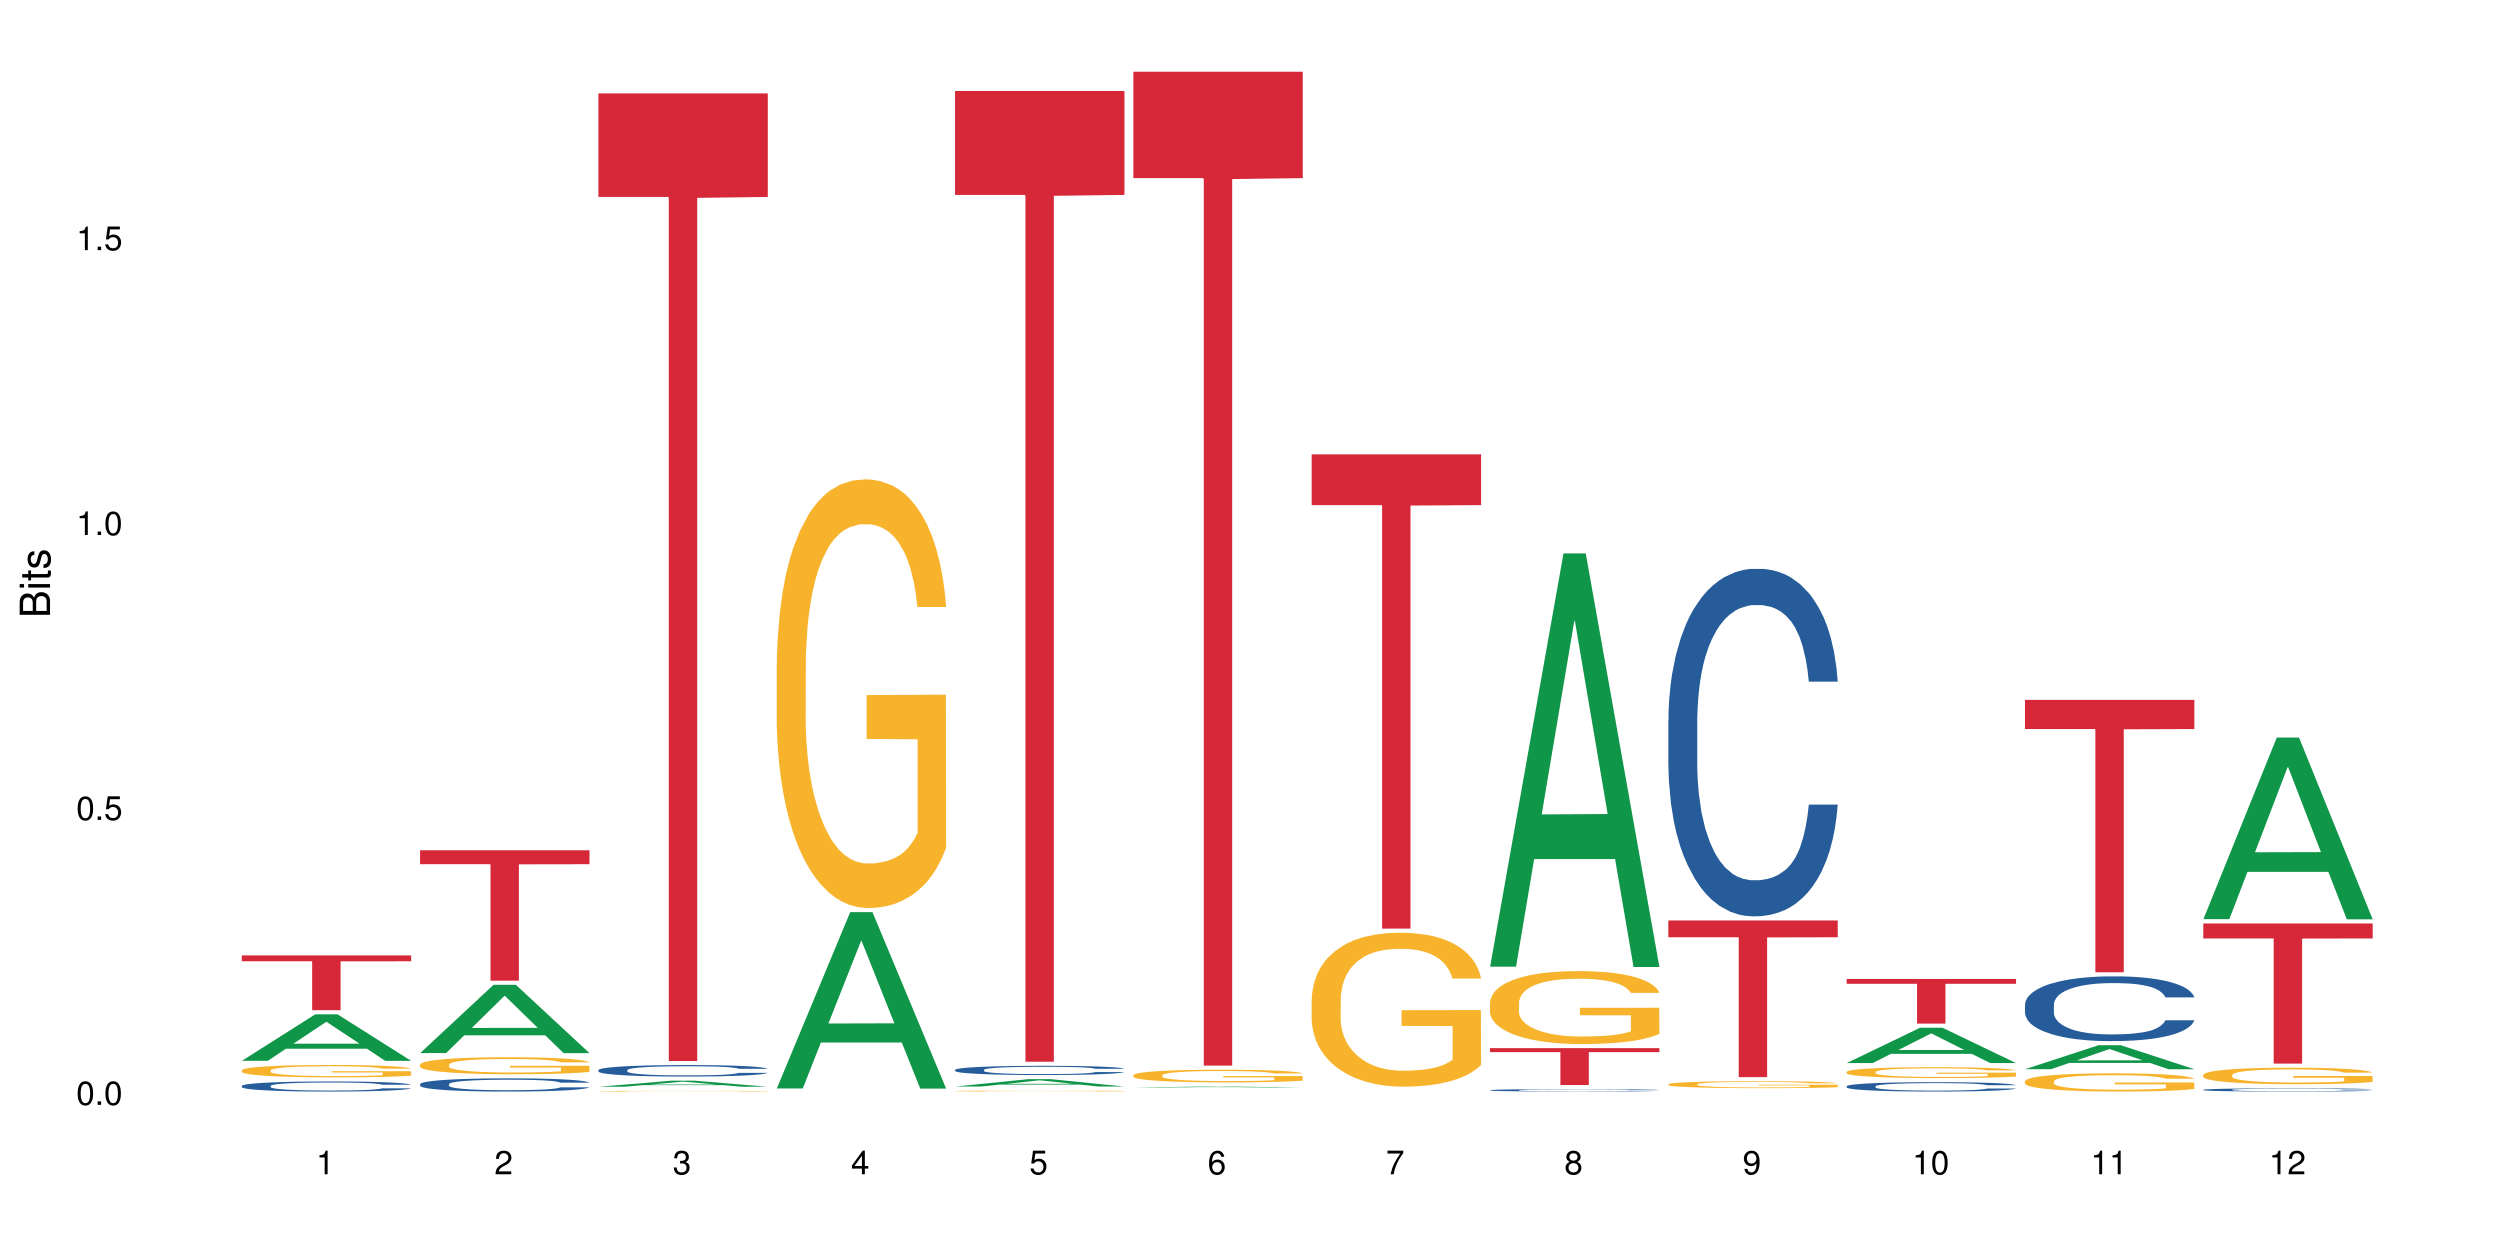 <?xml version="1.0" encoding="UTF-8"?>
<svg xmlns="http://www.w3.org/2000/svg" xmlns:xlink="http://www.w3.org/1999/xlink" width="720pt" height="360pt" viewBox="0 0 720 360" version="1.1">
<defs>
<g>
<symbol overflow="visible" id="glyph0-0">
<path style="stroke:none;" d=""/>
</symbol>
<symbol overflow="visible" id="glyph0-1">
<path style="stroke:none;" d="M 2.641 -6.797 C 2 -6.797 1.422 -6.531 1.078 -6.047 C 0.641 -5.453 0.406 -4.547 0.406 -3.297 C 0.406 -1 1.188 0.219 2.641 0.219 C 4.078 0.219 4.859 -1 4.859 -3.234 C 4.859 -4.562 4.656 -5.438 4.203 -6.047 C 3.844 -6.531 3.281 -6.797 2.641 -6.797 Z M 2.641 -6.047 C 3.547 -6.047 4 -5.125 4 -3.312 C 4 -1.375 3.562 -0.484 2.625 -0.484 C 1.734 -0.484 1.281 -1.422 1.281 -3.281 C 1.281 -5.141 1.734 -6.047 2.641 -6.047 Z M 2.641 -6.047 "/>
</symbol>
<symbol overflow="visible" id="glyph0-2">
<path style="stroke:none;" d="M 1.828 -1 L 0.828 -1 L 0.828 0 L 1.828 0 Z M 1.828 -1 "/>
</symbol>
<symbol overflow="visible" id="glyph0-3">
<path style="stroke:none;" d="M 4.562 -6.797 L 1.062 -6.797 L 0.547 -3.094 L 1.328 -3.094 C 1.719 -3.562 2.047 -3.734 2.578 -3.734 C 3.484 -3.734 4.062 -3.109 4.062 -2.094 C 4.062 -1.125 3.484 -0.531 2.578 -0.531 C 1.828 -0.531 1.375 -0.906 1.188 -1.672 L 0.328 -1.672 C 0.453 -1.109 0.547 -0.844 0.75 -0.594 C 1.125 -0.078 1.828 0.219 2.594 0.219 C 3.969 0.219 4.922 -0.781 4.922 -2.219 C 4.922 -3.562 4.031 -4.484 2.719 -4.484 C 2.25 -4.484 1.859 -4.359 1.469 -4.062 L 1.734 -5.969 L 4.562 -5.969 Z M 4.562 -6.797 "/>
</symbol>
<symbol overflow="visible" id="glyph0-4">
<path style="stroke:none;" d="M 2.484 -4.844 L 2.484 0 L 3.328 0 L 3.328 -6.797 L 2.766 -6.797 C 2.469 -5.75 2.281 -5.609 0.984 -5.453 L 0.984 -4.844 Z M 2.484 -4.844 "/>
</symbol>
<symbol overflow="visible" id="glyph0-5">
<path style="stroke:none;" d="M 4.859 -0.828 L 1.281 -0.828 C 1.359 -1.391 1.672 -1.75 2.5 -2.234 L 3.469 -2.75 C 4.406 -3.266 4.906 -3.969 4.906 -4.812 C 4.906 -5.375 4.672 -5.906 4.266 -6.266 C 3.859 -6.625 3.375 -6.797 2.719 -6.797 C 1.859 -6.797 1.219 -6.5 0.844 -5.922 C 0.609 -5.562 0.5 -5.125 0.484 -4.438 L 1.328 -4.438 C 1.359 -4.906 1.406 -5.188 1.531 -5.406 C 1.75 -5.812 2.188 -6.062 2.703 -6.062 C 3.469 -6.062 4.031 -5.516 4.031 -4.781 C 4.031 -4.25 3.719 -3.797 3.125 -3.438 L 2.234 -2.938 C 0.812 -2.141 0.406 -1.5 0.328 0 L 4.859 0 Z M 4.859 -0.828 "/>
</symbol>
<symbol overflow="visible" id="glyph0-6">
<path style="stroke:none;" d="M 2.125 -3.125 L 2.578 -3.125 C 3.516 -3.125 3.984 -2.703 3.984 -1.891 C 3.984 -1.031 3.469 -0.531 2.578 -0.531 C 1.656 -0.531 1.203 -0.984 1.156 -1.969 L 0.312 -1.969 C 0.344 -1.422 0.438 -1.078 0.609 -0.766 C 0.953 -0.109 1.625 0.219 2.547 0.219 C 3.953 0.219 4.859 -0.609 4.859 -1.906 C 4.859 -2.766 4.516 -3.25 3.703 -3.516 C 4.344 -3.766 4.656 -4.25 4.656 -4.938 C 4.656 -6.109 3.875 -6.797 2.578 -6.797 C 1.203 -6.797 0.484 -6.047 0.453 -4.609 L 1.297 -4.609 C 1.312 -5.016 1.344 -5.25 1.453 -5.453 C 1.641 -5.828 2.062 -6.062 2.594 -6.062 C 3.344 -6.062 3.797 -5.625 3.797 -4.906 C 3.797 -4.422 3.609 -4.141 3.25 -3.984 C 3.016 -3.891 2.719 -3.844 2.125 -3.844 Z M 2.125 -3.125 "/>
</symbol>
<symbol overflow="visible" id="glyph0-7">
<path style="stroke:none;" d="M 3.141 -1.625 L 3.141 0 L 3.984 0 L 3.984 -1.625 L 4.984 -1.625 L 4.984 -2.391 L 3.984 -2.391 L 3.984 -6.797 L 3.359 -6.797 L 0.266 -2.516 L 0.266 -1.625 Z M 3.141 -2.391 L 1 -2.391 L 3.141 -5.359 Z M 3.141 -2.391 "/>
</symbol>
<symbol overflow="visible" id="glyph0-8">
<path style="stroke:none;" d="M 4.781 -5.031 C 4.609 -6.141 3.891 -6.797 2.844 -6.797 C 2.094 -6.797 1.422 -6.438 1.031 -5.828 C 0.609 -5.172 0.406 -4.344 0.406 -3.094 C 0.406 -1.953 0.578 -1.234 0.984 -0.625 C 1.359 -0.078 1.953 0.219 2.703 0.219 C 3.984 0.219 4.922 -0.734 4.922 -2.078 C 4.922 -3.344 4.062 -4.234 2.844 -4.234 C 2.172 -4.234 1.641 -3.969 1.281 -3.469 C 1.281 -5.125 1.828 -6.047 2.797 -6.047 C 3.391 -6.047 3.797 -5.672 3.938 -5.031 Z M 2.734 -3.484 C 3.547 -3.484 4.062 -2.922 4.062 -2 C 4.062 -1.156 3.484 -0.531 2.703 -0.531 C 1.922 -0.531 1.328 -1.188 1.328 -2.047 C 1.328 -2.891 1.906 -3.484 2.734 -3.484 Z M 2.734 -3.484 "/>
</symbol>
<symbol overflow="visible" id="glyph0-9">
<path style="stroke:none;" d="M 4.984 -6.797 L 0.438 -6.797 L 0.438 -5.969 L 4.109 -5.969 C 2.5 -3.656 1.828 -2.234 1.328 0 L 2.219 0 C 2.594 -2.172 3.453 -4.047 4.984 -6.094 Z M 4.984 -6.797 "/>
</symbol>
<symbol overflow="visible" id="glyph0-10">
<path style="stroke:none;" d="M 3.75 -3.578 C 4.453 -4 4.688 -4.344 4.688 -4.984 C 4.688 -6.047 3.844 -6.797 2.641 -6.797 C 1.438 -6.797 0.594 -6.047 0.594 -4.984 C 0.594 -4.359 0.828 -4.016 1.516 -3.578 C 0.734 -3.203 0.359 -2.641 0.359 -1.891 C 0.359 -0.641 1.297 0.219 2.641 0.219 C 3.984 0.219 4.922 -0.641 4.922 -1.875 C 4.922 -2.641 4.531 -3.203 3.75 -3.578 Z M 2.641 -6.047 C 3.359 -6.047 3.812 -5.625 3.812 -4.969 C 3.812 -4.344 3.344 -3.922 2.641 -3.922 C 1.922 -3.922 1.453 -4.344 1.453 -4.984 C 1.453 -5.625 1.922 -6.047 2.641 -6.047 Z M 2.641 -3.203 C 3.484 -3.203 4.062 -2.672 4.062 -1.875 C 4.062 -1.062 3.484 -0.531 2.625 -0.531 C 1.797 -0.531 1.219 -1.078 1.219 -1.875 C 1.219 -2.672 1.797 -3.203 2.641 -3.203 Z M 2.641 -3.203 "/>
</symbol>
<symbol overflow="visible" id="glyph0-11">
<path style="stroke:none;" d="M 0.516 -1.547 C 0.672 -0.438 1.406 0.219 2.438 0.219 C 3.188 0.219 3.859 -0.141 4.266 -0.75 C 4.688 -1.406 4.891 -2.25 4.891 -3.484 C 4.891 -4.625 4.703 -5.359 4.312 -5.953 C 3.938 -6.5 3.344 -6.797 2.594 -6.797 C 1.297 -6.797 0.359 -5.844 0.359 -4.516 C 0.359 -3.25 1.234 -2.344 2.453 -2.344 C 3.094 -2.344 3.562 -2.578 4.016 -3.109 C 4 -1.453 3.469 -0.531 2.5 -0.531 C 1.906 -0.531 1.484 -0.906 1.359 -1.547 Z M 2.578 -6.062 C 3.375 -6.062 3.969 -5.406 3.969 -4.531 C 3.969 -3.688 3.375 -3.094 2.547 -3.094 C 1.734 -3.094 1.234 -3.672 1.234 -4.578 C 1.234 -5.438 1.797 -6.062 2.578 -6.062 Z M 2.578 -6.062 "/>
</symbol>
<symbol overflow="visible" id="glyph1-0">
<path style="stroke:none;" d=""/>
</symbol>
<symbol overflow="visible" id="glyph1-1">
<path style="stroke:none;" d="M 0 -0.953 L 0 -4.891 C 0 -5.719 -0.234 -6.344 -0.734 -6.797 C -1.188 -7.234 -1.812 -7.469 -2.5 -7.469 C -3.547 -7.469 -4.188 -7 -4.625 -5.875 C -4.984 -6.672 -5.641 -7.094 -6.531 -7.094 C -7.156 -7.094 -7.734 -6.859 -8.141 -6.391 C -8.562 -5.938 -8.75 -5.344 -8.75 -4.5 L -8.75 -0.953 Z M -4.984 -2.062 L -7.766 -2.062 L -7.766 -4.219 C -7.766 -4.844 -7.688 -5.203 -7.453 -5.5 C -7.219 -5.812 -6.859 -5.969 -6.375 -5.969 C -5.906 -5.969 -5.531 -5.812 -5.297 -5.5 C -5.062 -5.203 -4.984 -4.844 -4.984 -4.219 Z M -0.984 -2.062 L -4 -2.062 L -4 -4.781 C -4 -5.328 -3.859 -5.688 -3.578 -5.953 C -3.297 -6.219 -2.922 -6.359 -2.484 -6.359 C -2.062 -6.359 -1.688 -6.219 -1.406 -5.953 C -1.109 -5.688 -0.984 -5.328 -0.984 -4.781 Z M -0.984 -2.062 "/>
</symbol>
<symbol overflow="visible" id="glyph1-2">
<path style="stroke:none;" d="M -6.281 -1.797 L -6.281 -0.797 L 0 -0.797 L 0 -1.797 Z M -8.75 -1.797 L -8.75 -0.797 L -7.484 -0.797 L -7.484 -1.797 Z M -8.75 -1.797 "/>
</symbol>
<symbol overflow="visible" id="glyph1-3">
<path style="stroke:none;" d="M -6.281 -3.047 L -6.281 -2.016 L -8.016 -2.016 L -8.016 -1.016 L -6.281 -1.016 L -6.281 -0.172 L -5.469 -0.172 L -5.469 -1.016 L -0.719 -1.016 C -0.078 -1.016 0.281 -1.453 0.281 -2.234 C 0.281 -2.469 0.25 -2.719 0.188 -3.047 L -0.641 -3.047 C -0.609 -2.922 -0.594 -2.766 -0.594 -2.562 C -0.594 -2.141 -0.719 -2.016 -1.156 -2.016 L -5.469 -2.016 L -5.469 -3.047 Z M -6.281 -3.047 "/>
</symbol>
<symbol overflow="visible" id="glyph1-4">
<path style="stroke:none;" d="M -4.531 -5.25 C -5.766 -5.25 -6.469 -4.422 -6.469 -2.969 C -6.469 -1.516 -5.719 -0.562 -4.547 -0.562 C -3.562 -0.562 -3.094 -1.062 -2.734 -2.562 L -2.516 -3.484 C -2.344 -4.188 -2.094 -4.469 -1.625 -4.469 C -1.047 -4.469 -0.641 -3.875 -0.641 -3 C -0.641 -2.453 -0.797 -2 -1.062 -1.75 C -1.25 -1.594 -1.422 -1.531 -1.875 -1.469 L -1.875 -0.406 C -0.422 -0.453 0.281 -1.266 0.281 -2.922 C 0.281 -4.5 -0.5 -5.516 -1.719 -5.516 C -2.656 -5.516 -3.172 -4.984 -3.469 -3.734 L -3.703 -2.766 C -3.891 -1.953 -4.156 -1.609 -4.594 -1.609 C -5.172 -1.609 -5.547 -2.125 -5.547 -2.938 C -5.547 -3.75 -5.203 -4.172 -4.531 -4.203 Z M -4.531 -5.25 "/>
</symbol>
</g>
</defs>
<g id="surface97296">
<rect x="0" y="0" width="720" height="360" style="fill:rgb(100%,100%,100%);fill-opacity:1;stroke:none;"/>
<path style=" stroke:none;fill-rule:nonzero;fill:rgb(6.275%,58.824%,28.235%);fill-opacity:1;" d="M 69.629 305.52 L 69.68 305.508 L 90.793 292.121 L 97.203 292.121 L 118.418 305.535 L 110.965 305.535 L 105.648 302.031 L 82.348 302.031 L 77.137 305.52 L 69.629 305.52 L 84.59 300.586 L 103.512 300.57 L 94.074 294.312 L 93.973 294.301 L 93.867 294.336 L 84.535 300.57 L 84.59 300.586 Z M 69.629 305.52 "/>
<path style=" stroke:none;fill-rule:nonzero;fill:rgb(14.51%,36.078%,60%);fill-opacity:1;" d="M 69.629 312.73 L 69.688 312.727 L 69.688 312.664 L 69.867 312.562 L 70.285 312.434 L 70.699 312.348 L 71.77 312.191 L 73.258 312.039 L 74.805 311.922 L 75.938 311.852 L 76.949 311.801 L 79.27 311.699 L 80.754 311.648 L 82.363 311.605 L 84.324 311.559 L 85.754 311.535 L 88.965 311.492 L 91.348 311.473 L 93.191 311.465 L 97.176 311.465 L 99.559 311.477 L 101.281 311.488 L 103.188 311.508 L 104.793 311.535 L 107.59 311.59 L 110.09 311.668 L 111.219 311.707 L 113.004 311.789 L 114.371 311.871 L 115.324 311.941 L 116.395 312.039 L 117.348 312.156 L 118.062 312.293 L 118.418 312.406 L 110.09 312.406 L 109.672 312.301 L 109.195 312.219 L 108.305 312.109 L 107.41 312.031 L 106.16 311.957 L 105.031 311.906 L 103.484 311.855 L 102.117 311.824 L 100.688 311.801 L 99.32 311.781 L 96.699 311.766 L 93.668 311.766 L 92.535 311.773 L 90.215 311.793 L 88.965 311.812 L 87.18 311.848 L 85.934 311.883 L 84.445 311.938 L 83.434 311.98 L 82.184 312.051 L 81.289 312.113 L 80.281 312.199 L 79.684 312.266 L 79.148 312.34 L 78.672 312.43 L 78.316 312.523 L 78.078 312.621 L 77.961 312.715 L 77.961 313.129 L 78.078 313.223 L 78.375 313.336 L 79.148 313.496 L 80.281 313.637 L 81.59 313.75 L 82.84 313.828 L 83.551 313.867 L 84.504 313.91 L 85.992 313.961 L 88.133 314.016 L 89.383 314.035 L 91.285 314.059 L 93.25 314.066 L 95.867 314.066 L 98.188 314.059 L 99.734 314.043 L 101.344 314.023 L 103.543 313.977 L 104.91 313.934 L 106.102 313.883 L 106.996 313.836 L 107.59 313.793 L 108.48 313.711 L 109.195 313.617 L 109.73 313.527 L 110.09 313.434 L 118.418 313.434 L 118.062 313.543 L 117.523 313.645 L 116.988 313.723 L 116.156 313.816 L 115.203 313.898 L 113.836 313.992 L 112.707 314.051 L 111.219 314.117 L 109.852 314.168 L 108.363 314.215 L 106.16 314.266 L 104.734 314.293 L 103.188 314.316 L 101.344 314.34 L 99.02 314.355 L 96.523 314.367 L 94.203 314.371 L 91.703 314.367 L 89.859 314.355 L 87.418 314.332 L 84.387 314.281 L 82.184 314.234 L 80.457 314.184 L 78.969 314.129 L 77.305 314.059 L 75.164 313.941 L 73.855 313.852 L 72.961 313.777 L 71.949 313.672 L 71.234 313.578 L 70.402 313.43 L 69.809 313.242 L 69.629 313.094 Z M 69.629 312.73 "/>
<path style=" stroke:none;fill-rule:nonzero;fill:rgb(96.863%,70.196%,16.863%);fill-opacity:1;" d="M 69.629 308.242 L 69.688 308.238 L 69.688 308.176 L 69.926 308.027 L 70.523 307.824 L 71.297 307.66 L 72.129 307.527 L 72.664 307.461 L 73.555 307.363 L 74.328 307.289 L 76.293 307.145 L 78.793 307.008 L 80.16 306.949 L 81.707 306.895 L 83.91 306.832 L 84.922 306.809 L 88.016 306.754 L 91.523 306.723 L 95.391 306.715 L 97.176 306.715 L 99.617 306.73 L 102.949 306.766 L 104.852 306.797 L 106.34 306.832 L 107.887 306.875 L 109.789 306.938 L 111.574 307.016 L 113.004 307.094 L 114.43 307.191 L 115.621 307.297 L 116.633 307.41 L 117.523 307.547 L 118.062 307.664 L 118.418 307.777 L 110.148 307.777 L 109.672 307.664 L 109.137 307.574 L 108.242 307.469 L 107.352 307.387 L 106.457 307.328 L 104.793 307.242 L 103.363 307.191 L 101.578 307.145 L 99.855 307.113 L 97.891 307.094 L 96.699 307.09 L 93.547 307.09 L 90.691 307.113 L 89.027 307.137 L 87.836 307.164 L 86.168 307.211 L 85.16 307.25 L 84.562 307.277 L 82.777 307.379 L 81.59 307.469 L 80.934 307.531 L 80.102 307.629 L 79.508 307.719 L 78.852 307.848 L 78.496 307.945 L 78.02 308.168 L 77.961 308.754 L 78.137 308.879 L 78.496 309.012 L 78.969 309.129 L 79.684 309.254 L 80.398 309.348 L 81.648 309.477 L 82.719 309.562 L 83.551 309.617 L 85.16 309.703 L 85.812 309.734 L 87.359 309.793 L 88.965 309.836 L 90.93 309.879 L 92.418 309.898 L 94.797 309.914 L 97.832 309.914 L 101.402 309.895 L 103.664 309.867 L 105.211 309.84 L 106.219 309.816 L 107.469 309.781 L 108.363 309.75 L 109.195 309.715 L 110.207 309.66 L 110.207 308.879 L 95.512 308.875 L 95.512 308.512 L 118.359 308.508 L 118.418 309.781 L 117.168 309.871 L 115.621 309.957 L 114.133 310.02 L 112.586 310.074 L 110.387 310.137 L 108.602 310.176 L 105.863 310.223 L 103.363 310.254 L 100.746 310.273 L 98.426 310.281 L 95.691 310.285 L 93.25 310.277 L 90.633 310.258 L 88.551 310.234 L 86.645 310.199 L 84.742 310.156 L 82.363 310.09 L 80.816 310.035 L 79.207 309.965 L 77.602 309.883 L 76.176 309.797 L 75.223 309.727 L 74.27 309.648 L 73.258 309.551 L 72.309 309.441 L 71.594 309.34 L 70.938 309.227 L 70.461 309.117 L 69.988 308.969 L 69.75 308.852 L 69.629 308.75 Z M 69.629 308.242 "/>
<path style=" stroke:none;fill-rule:nonzero;fill:rgb(83.922%,15.686%,22.353%);fill-opacity:1;" d="M 69.629 275.16 L 118.418 275.16 L 118.418 276.852 L 98.086 276.863 L 98.086 290.941 L 89.902 290.941 L 89.902 276.879 L 89.785 276.852 L 69.629 276.852 Z M 69.629 275.16 "/>
<path style=" stroke:none;fill-rule:nonzero;fill:rgb(6.275%,58.824%,28.235%);fill-opacity:1;" d="M 120.984 303.285 L 121.039 303.27 L 142.148 283.617 L 148.559 283.617 L 169.773 303.305 L 162.32 303.305 L 157.004 298.168 L 133.703 298.168 L 128.492 303.285 L 120.984 303.285 L 135.945 296.039 L 154.867 296.023 L 145.434 286.836 L 145.328 286.816 L 145.223 286.871 L 135.895 296.023 L 135.945 296.039 Z M 120.984 303.285 "/>
<path style=" stroke:none;fill-rule:nonzero;fill:rgb(14.51%,36.078%,60%);fill-opacity:1;" d="M 120.984 312.223 L 121.047 312.219 L 121.047 312.137 L 121.223 312.004 L 121.641 311.836 L 122.055 311.723 L 123.129 311.516 L 124.613 311.316 L 126.16 311.164 L 127.293 311.074 L 128.305 311.004 L 130.625 310.875 L 132.113 310.809 L 133.719 310.75 L 135.684 310.691 L 137.109 310.656 L 140.324 310.602 L 142.703 310.578 L 144.547 310.566 L 148.535 310.566 L 150.914 310.582 L 152.637 310.598 L 154.543 310.625 L 156.148 310.656 L 158.945 310.734 L 161.445 310.832 L 162.574 310.887 L 164.359 310.996 L 165.727 311.098 L 166.68 311.188 L 167.75 311.316 L 168.703 311.473 L 169.418 311.652 L 169.773 311.801 L 161.445 311.801 L 161.027 311.66 L 160.551 311.555 L 159.66 311.41 L 158.766 311.312 L 157.516 311.211 L 156.387 311.145 L 154.84 311.078 L 153.473 311.035 L 152.043 311.004 L 150.676 310.984 L 148.059 310.965 L 145.023 310.965 L 143.891 310.969 L 141.57 310.996 L 140.324 311.023 L 138.539 311.07 L 137.289 311.117 L 135.801 311.188 L 134.789 311.246 L 133.539 311.336 L 132.648 311.414 L 131.637 311.531 L 131.039 311.617 L 130.504 311.715 L 130.031 311.828 L 129.672 311.949 L 129.434 312.078 L 129.316 312.203 L 129.316 312.742 L 129.434 312.867 L 129.73 313.016 L 130.504 313.227 L 131.637 313.41 L 132.945 313.559 L 134.195 313.66 L 134.906 313.711 L 135.859 313.766 L 137.348 313.836 L 139.488 313.906 L 140.738 313.934 L 142.645 313.961 L 144.605 313.973 L 147.223 313.973 L 149.543 313.961 L 151.09 313.941 L 152.699 313.914 L 154.898 313.855 L 156.27 313.801 L 157.457 313.734 L 158.352 313.668 L 158.945 313.613 L 159.84 313.504 L 160.551 313.387 L 161.086 313.266 L 161.445 313.148 L 169.773 313.148 L 169.418 313.285 L 168.883 313.422 L 168.348 313.523 L 167.512 313.645 L 166.562 313.75 L 165.191 313.875 L 164.062 313.953 L 162.574 314.039 L 161.207 314.105 L 159.719 314.164 L 157.516 314.234 L 156.09 314.27 L 154.543 314.301 L 152.699 314.328 L 150.379 314.352 L 147.879 314.367 L 145.559 314.371 L 143.059 314.363 L 141.215 314.352 L 138.777 314.32 L 135.742 314.258 L 133.539 314.191 L 131.812 314.125 L 130.328 314.055 L 128.66 313.961 L 126.52 313.809 L 125.211 313.688 L 124.316 313.59 L 123.305 313.457 L 122.594 313.336 L 121.758 313.141 L 121.164 312.895 L 120.984 312.703 Z M 120.984 312.223 "/>
<path style=" stroke:none;fill-rule:nonzero;fill:rgb(96.863%,70.196%,16.863%);fill-opacity:1;" d="M 120.984 306.586 L 121.047 306.578 L 121.047 306.492 L 121.281 306.289 L 121.879 306.012 L 122.652 305.781 L 123.484 305.605 L 124.02 305.512 L 124.914 305.375 L 125.688 305.277 L 127.648 305.074 L 130.148 304.887 L 131.516 304.809 L 133.062 304.73 L 135.266 304.645 L 136.277 304.613 L 139.371 304.543 L 142.883 304.496 L 146.75 304.484 L 148.535 304.488 L 150.973 304.508 L 154.305 304.555 L 156.207 304.602 L 157.695 304.645 L 159.242 304.703 L 161.148 304.793 L 162.934 304.902 L 164.359 305.008 L 165.789 305.145 L 166.977 305.285 L 167.988 305.441 L 168.883 305.629 L 169.418 305.789 L 169.773 305.945 L 161.504 305.945 L 161.027 305.789 L 160.492 305.668 L 159.602 305.52 L 158.707 305.41 L 157.816 305.328 L 156.148 305.211 L 154.723 305.137 L 152.938 305.074 L 151.211 305.035 L 149.246 305.008 L 148.059 305 L 144.902 305 L 142.047 305.031 L 140.383 305.066 L 139.191 305.102 L 137.527 305.168 L 136.516 305.223 L 135.918 305.258 L 134.133 305.398 L 132.945 305.523 L 132.289 305.609 L 131.457 305.742 L 130.863 305.863 L 130.207 306.043 L 129.852 306.176 L 129.375 306.48 L 129.316 307.289 L 129.492 307.457 L 129.852 307.641 L 130.328 307.801 L 131.039 307.973 L 131.754 308.102 L 133.004 308.277 L 134.074 308.395 L 134.906 308.469 L 136.516 308.59 L 137.168 308.629 L 138.715 308.711 L 140.324 308.773 L 142.285 308.828 L 143.773 308.855 L 146.152 308.875 L 149.188 308.875 L 152.758 308.852 L 155.02 308.812 L 156.566 308.777 L 157.578 308.746 L 158.828 308.699 L 159.719 308.652 L 160.551 308.605 L 161.562 308.527 L 161.562 307.457 L 146.867 307.453 L 146.867 306.953 L 169.715 306.945 L 169.773 308.699 L 168.523 308.82 L 166.977 308.934 L 165.492 309.023 L 163.941 309.102 L 161.742 309.188 L 159.957 309.238 L 157.219 309.301 L 154.723 309.344 L 152.102 309.371 L 149.781 309.383 L 147.047 309.387 L 144.605 309.379 L 141.988 309.352 L 139.906 309.316 L 138.004 309.27 L 136.098 309.211 L 133.719 309.117 L 132.172 309.043 L 130.566 308.949 L 128.957 308.836 L 127.531 308.715 L 126.578 308.621 L 125.625 308.516 L 124.613 308.379 L 123.664 308.227 L 122.949 308.09 L 122.293 307.934 L 121.82 307.785 L 121.344 307.582 L 121.105 307.422 L 120.984 307.281 Z M 120.984 306.586 "/>
<path style=" stroke:none;fill-rule:nonzero;fill:rgb(83.922%,15.686%,22.353%);fill-opacity:1;" d="M 120.984 244.871 L 169.773 244.871 L 169.773 248.891 L 149.441 248.926 L 149.441 282.438 L 141.262 282.438 L 141.262 248.961 L 141.141 248.891 L 120.984 248.891 Z M 120.984 244.871 "/>
<path style=" stroke:none;fill-rule:nonzero;fill:rgb(6.275%,58.824%,28.235%);fill-opacity:1;" d="M 172.344 312.988 L 172.395 312.984 L 193.504 311.227 L 199.914 311.227 L 221.129 312.988 L 213.676 312.988 L 208.359 312.527 L 185.059 312.527 L 179.848 312.988 L 172.344 312.988 L 187.301 312.34 L 206.223 312.336 L 196.789 311.516 L 196.684 311.512 L 196.578 311.52 L 187.25 312.336 L 187.301 312.34 Z M 172.344 312.988 "/>
<path style=" stroke:none;fill-rule:nonzero;fill:rgb(14.51%,36.078%,60%);fill-opacity:1;" d="M 172.344 308.18 L 172.402 308.176 L 172.402 308.105 L 172.578 307.988 L 172.996 307.844 L 173.414 307.742 L 174.484 307.566 L 175.973 307.395 L 177.52 307.262 L 178.648 307.18 L 179.66 307.121 L 181.98 307.008 L 183.469 306.953 L 185.074 306.898 L 187.039 306.848 L 188.465 306.82 L 191.68 306.77 L 194.059 306.75 L 195.902 306.738 L 199.891 306.738 L 202.27 306.754 L 203.996 306.766 L 205.898 306.793 L 207.504 306.82 L 210.301 306.887 L 212.801 306.969 L 213.93 307.02 L 215.715 307.113 L 217.086 307.203 L 218.035 307.281 L 219.109 307.395 L 220.059 307.527 L 220.773 307.684 L 221.129 307.812 L 212.801 307.812 L 212.383 307.691 L 211.906 307.598 L 211.016 307.477 L 210.125 307.387 L 208.875 307.301 L 207.742 307.242 L 206.195 307.184 L 204.828 307.148 L 203.398 307.121 L 202.031 307.102 L 199.414 307.086 L 196.379 307.086 L 195.25 307.09 L 192.93 307.113 L 191.68 307.137 L 189.895 307.18 L 188.645 307.219 L 187.156 307.277 L 186.145 307.328 L 184.895 307.41 L 184.004 307.477 L 182.992 307.578 L 182.398 307.652 L 181.863 307.738 L 181.387 307.836 L 181.027 307.941 L 180.789 308.055 L 180.672 308.164 L 180.672 308.633 L 180.789 308.742 L 181.09 308.867 L 181.863 309.055 L 182.992 309.215 L 184.301 309.34 L 185.551 309.43 L 186.266 309.473 L 187.215 309.523 L 188.703 309.582 L 190.848 309.641 L 192.094 309.668 L 194 309.691 L 195.961 309.703 L 198.582 309.703 L 200.902 309.691 L 202.449 309.676 L 204.055 309.652 L 206.258 309.602 L 207.625 309.551 L 208.812 309.496 L 209.707 309.438 L 210.301 309.387 L 211.195 309.293 L 211.906 309.191 L 212.445 309.086 L 212.801 308.984 L 221.129 308.984 L 220.773 309.105 L 220.238 309.223 L 219.703 309.309 L 218.871 309.414 L 217.918 309.508 L 216.551 309.617 L 215.418 309.684 L 213.93 309.762 L 212.562 309.816 L 211.074 309.871 L 208.875 309.93 L 207.445 309.961 L 205.898 309.988 L 204.055 310.012 L 201.734 310.031 L 199.234 310.043 L 196.914 310.047 L 194.414 310.043 L 192.57 310.031 L 190.133 310.004 L 187.098 309.949 L 184.895 309.891 L 183.172 309.832 L 181.684 309.773 L 180.016 309.691 L 177.875 309.559 L 176.566 309.453 L 175.672 309.371 L 174.664 309.254 L 173.949 309.148 L 173.117 308.977 L 172.52 308.762 L 172.344 308.598 Z M 172.344 308.18 "/>
<path style=" stroke:none;fill-rule:nonzero;fill:rgb(96.863%,70.196%,16.863%);fill-opacity:1;" d="M 172.344 314.254 L 172.402 314.254 L 172.402 314.25 L 172.641 314.242 L 173.234 314.23 L 174.008 314.223 L 174.84 314.215 L 175.375 314.211 L 176.27 314.207 L 177.043 314.199 L 179.004 314.191 L 181.504 314.184 L 182.875 314.184 L 184.422 314.18 L 186.621 314.176 L 187.633 314.176 L 190.727 314.172 L 194.238 314.168 L 202.328 314.168 L 205.66 314.172 L 207.566 314.172 L 209.051 314.176 L 210.598 314.176 L 212.504 314.18 L 214.289 314.188 L 215.715 314.191 L 217.145 314.195 L 218.336 314.203 L 219.344 314.207 L 220.238 314.215 L 220.773 314.223 L 221.129 314.23 L 212.859 314.23 L 212.383 314.223 L 211.848 314.219 L 210.957 314.211 L 210.062 314.207 L 209.172 314.203 L 207.504 314.199 L 206.078 314.195 L 204.293 314.191 L 191.738 314.191 L 190.547 314.195 L 188.883 314.195 L 187.871 314.199 L 187.277 314.199 L 185.492 314.207 L 184.301 314.211 L 183.648 314.215 L 182.812 314.219 L 182.219 314.227 L 181.562 314.234 L 181.207 314.238 L 180.73 314.25 L 180.672 314.285 L 180.852 314.293 L 181.207 314.297 L 181.684 314.305 L 182.398 314.312 L 183.109 314.316 L 184.359 314.324 L 185.43 314.328 L 186.266 314.332 L 187.871 314.336 L 188.527 314.34 L 190.074 314.344 L 191.68 314.344 L 193.641 314.348 L 206.375 314.348 L 207.922 314.344 L 210.184 314.344 L 211.074 314.34 L 211.906 314.34 L 212.918 314.336 L 212.918 314.293 L 198.223 314.289 L 198.223 314.27 L 221.07 314.27 L 221.129 314.344 L 219.883 314.348 L 218.336 314.352 L 216.848 314.355 L 215.301 314.359 L 213.098 314.363 L 211.312 314.363 L 208.578 314.367 L 206.078 314.367 L 203.461 314.371 L 193.344 314.371 L 191.262 314.367 L 189.359 314.367 L 187.453 314.363 L 185.074 314.359 L 183.527 314.355 L 180.316 314.348 L 178.887 314.344 L 177.934 314.34 L 176.984 314.336 L 175.973 314.328 L 175.02 314.324 L 174.305 314.316 L 173.652 314.312 L 172.699 314.297 L 172.461 314.289 L 172.344 314.285 Z M 172.344 314.254 "/>
<path style=" stroke:none;fill-rule:nonzero;fill:rgb(83.922%,15.686%,22.353%);fill-opacity:1;" d="M 172.344 26.895 L 221.129 26.895 L 221.129 56.723 L 200.797 56.984 L 200.797 305.559 L 192.617 305.559 L 192.617 57.246 L 192.496 56.723 L 172.344 56.723 Z M 172.344 26.895 "/>
<path style=" stroke:none;fill-rule:nonzero;fill:rgb(6.275%,58.824%,28.235%);fill-opacity:1;" d="M 223.699 313.469 L 223.75 313.422 L 244.859 262.699 L 251.273 262.699 L 272.488 313.516 L 265.031 313.516 L 259.715 300.25 L 236.418 300.25 L 231.203 313.469 L 223.699 313.469 L 238.656 294.766 L 257.578 294.715 L 248.145 271.004 L 248.039 270.957 L 247.938 271.098 L 238.605 294.715 L 238.656 294.766 Z M 223.699 313.469 "/>
<path style=" stroke:none;fill-rule:nonzero;fill:rgb(96.863%,70.196%,16.863%);fill-opacity:1;" d="M 223.699 190.934 L 223.758 190.82 L 223.758 188.566 L 223.996 183.492 L 224.59 176.5 L 225.363 170.75 L 226.195 166.238 L 226.734 163.871 L 227.625 160.488 L 228.398 158.008 L 230.363 152.934 L 232.859 148.195 L 234.23 146.168 L 235.777 144.25 L 237.977 142.105 L 238.988 141.316 L 242.082 139.516 L 245.594 138.387 L 249.461 138.047 L 251.246 138.16 L 253.684 138.613 L 257.016 139.852 L 258.922 140.98 L 260.41 142.105 L 261.957 143.574 L 263.859 145.828 L 265.645 148.535 L 267.074 151.242 L 268.5 154.625 L 269.691 158.23 L 270.703 162.18 L 271.594 166.914 L 272.129 170.863 L 272.488 174.809 L 264.215 174.809 L 263.742 170.863 L 263.203 167.816 L 262.312 164.098 L 261.422 161.391 L 260.527 159.246 L 258.863 156.316 L 257.434 154.512 L 255.648 152.934 L 253.922 151.918 L 251.961 151.242 L 250.77 151.016 L 247.617 151.016 L 244.762 151.805 L 243.094 152.707 L 241.906 153.609 L 240.238 155.301 L 239.227 156.652 L 238.633 157.555 L 236.848 161.051 L 235.656 164.207 L 235.004 166.352 L 234.168 169.734 L 233.574 172.777 L 232.922 177.289 L 232.562 180.672 L 232.086 188.34 L 232.027 208.637 L 232.207 212.922 L 232.562 217.543 L 233.039 221.605 L 233.754 225.891 L 234.469 229.16 L 235.719 233.559 L 236.789 236.488 L 237.621 238.406 L 239.227 241.449 L 239.883 242.465 L 241.43 244.496 L 243.035 246.074 L 245 247.426 L 246.484 248.102 L 248.867 248.668 L 251.898 248.668 L 255.469 247.988 L 257.73 247.09 L 259.277 246.188 L 260.289 245.398 L 261.539 244.156 L 262.43 243.027 L 263.266 241.789 L 264.277 239.871 L 264.277 212.922 L 249.578 212.809 L 249.578 200.18 L 272.426 200.066 L 272.488 244.156 L 271.238 247.199 L 269.691 250.133 L 268.203 252.387 L 266.656 254.305 L 264.453 256.449 L 262.668 257.801 L 259.934 259.379 L 257.434 260.395 L 254.816 261.07 L 252.496 261.41 L 249.758 261.523 L 247.32 261.297 L 244.699 260.621 L 242.617 259.719 L 240.715 258.59 L 238.812 257.125 L 236.43 254.754 L 234.883 252.84 L 233.277 250.473 L 231.672 247.652 L 230.242 244.605 L 229.293 242.238 L 228.34 239.531 L 227.328 236.148 L 226.375 232.316 L 225.66 228.82 L 225.008 224.875 L 224.531 221.152 L 224.055 216.078 L 223.816 212.02 L 223.699 208.523 Z M 223.699 190.934 "/>
<path style=" stroke:none;fill-rule:nonzero;fill:rgb(6.275%,58.824%,28.235%);fill-opacity:1;" d="M 275.055 312.926 L 275.105 312.926 L 296.219 310.789 L 302.629 310.789 L 323.844 312.93 L 316.391 312.93 L 311.074 312.371 L 287.773 312.371 L 282.559 312.926 L 275.055 312.926 L 290.016 312.141 L 308.934 312.137 L 299.5 311.137 L 299.398 311.137 L 299.293 311.141 L 289.961 312.137 L 290.016 312.141 Z M 275.055 312.926 "/>
<path style=" stroke:none;fill-rule:nonzero;fill:rgb(14.51%,36.078%,60%);fill-opacity:1;" d="M 275.055 308.113 L 275.113 308.109 L 275.113 308.051 L 275.293 307.957 L 275.711 307.844 L 276.125 307.762 L 277.195 307.621 L 278.684 307.48 L 280.23 307.375 L 281.359 307.312 L 282.371 307.266 L 284.691 307.176 L 286.18 307.129 L 287.789 307.086 L 289.75 307.047 L 291.18 307.02 L 294.391 306.984 L 296.77 306.965 L 298.617 306.957 L 302.602 306.957 L 304.98 306.969 L 306.707 306.98 L 308.613 307 L 310.219 307.02 L 313.016 307.074 L 315.512 307.141 L 316.645 307.18 L 318.43 307.258 L 319.797 307.328 L 320.75 307.391 L 321.82 307.48 L 322.773 307.59 L 323.484 307.715 L 323.844 307.816 L 315.512 307.816 L 315.098 307.723 L 314.621 307.645 L 313.727 307.547 L 312.836 307.477 L 311.586 307.406 L 310.457 307.359 L 308.91 307.316 L 307.539 307.285 L 306.113 307.266 L 304.742 307.25 L 302.125 307.234 L 299.09 307.234 L 297.961 307.238 L 295.641 307.258 L 294.391 307.277 L 292.605 307.309 L 291.355 307.34 L 289.871 307.391 L 288.859 307.43 L 287.609 307.492 L 286.715 307.551 L 285.703 307.629 L 285.109 307.691 L 284.574 307.758 L 284.098 307.836 L 283.742 307.922 L 283.504 308.012 L 283.383 308.098 L 283.383 308.477 L 283.504 308.562 L 283.801 308.664 L 284.574 308.812 L 285.703 308.941 L 287.012 309.043 L 288.262 309.113 L 288.977 309.148 L 289.93 309.188 L 291.418 309.234 L 293.559 309.285 L 294.809 309.305 L 296.711 309.324 L 298.676 309.332 L 301.293 309.332 L 303.613 309.324 L 305.16 309.309 L 306.766 309.289 L 308.969 309.25 L 310.336 309.211 L 311.527 309.164 L 312.418 309.117 L 313.016 309.082 L 313.906 309.004 L 314.621 308.922 L 315.156 308.84 L 315.512 308.754 L 323.844 308.754 L 323.484 308.852 L 322.949 308.945 L 322.414 309.016 L 321.582 309.102 L 320.629 309.176 L 319.262 309.262 L 318.133 309.316 L 316.645 309.379 L 315.273 309.426 L 313.789 309.465 L 311.586 309.516 L 310.16 309.539 L 308.613 309.559 L 306.766 309.578 L 304.445 309.598 L 301.949 309.605 L 299.629 309.609 L 297.129 309.602 L 295.285 309.594 L 292.844 309.57 L 289.809 309.527 L 287.609 309.48 L 285.883 309.438 L 284.395 309.387 L 282.73 309.324 L 280.586 309.215 L 279.277 309.133 L 278.387 309.066 L 277.375 308.973 L 276.66 308.887 L 275.828 308.75 L 275.234 308.578 L 275.055 308.445 Z M 275.055 308.113 "/>
<path style=" stroke:none;fill-rule:nonzero;fill:rgb(96.863%,70.196%,16.863%);fill-opacity:1;" d="M 275.055 314.223 L 275.113 314.223 L 275.113 314.215 L 275.352 314.207 L 275.945 314.191 L 276.719 314.18 L 277.555 314.168 L 278.09 314.164 L 278.98 314.156 L 279.754 314.152 L 281.719 314.141 L 284.219 314.129 L 285.586 314.125 L 287.133 314.121 L 289.336 314.117 L 290.344 314.117 L 293.438 314.113 L 296.949 314.109 L 305.043 314.109 L 308.375 314.113 L 310.277 314.117 L 311.766 314.117 L 313.312 314.121 L 315.215 314.125 L 317 314.133 L 318.43 314.137 L 319.855 314.145 L 321.047 314.152 L 322.059 314.16 L 322.949 314.172 L 323.484 314.18 L 323.844 314.188 L 315.574 314.188 L 315.098 314.18 L 314.562 314.172 L 313.668 314.164 L 312.777 314.16 L 311.883 314.152 L 310.219 314.148 L 308.789 314.145 L 307.004 314.141 L 305.281 314.137 L 296.117 314.137 L 294.449 314.141 L 293.262 314.141 L 291.594 314.145 L 290.582 314.148 L 289.988 314.152 L 288.203 314.156 L 287.012 314.164 L 286.359 314.168 L 285.527 314.176 L 284.93 314.184 L 284.277 314.191 L 283.918 314.199 L 283.445 314.215 L 283.383 314.258 L 283.562 314.27 L 283.918 314.277 L 285.109 314.297 L 285.824 314.301 L 287.074 314.312 L 288.145 314.316 L 288.977 314.32 L 290.582 314.328 L 291.238 314.332 L 292.785 314.336 L 294.391 314.34 L 296.355 314.34 L 297.844 314.344 L 306.828 314.344 L 309.086 314.34 L 310.633 314.34 L 311.645 314.336 L 312.895 314.332 L 313.789 314.332 L 314.621 314.328 L 315.633 314.324 L 315.633 314.27 L 300.938 314.266 L 300.938 314.242 L 323.785 314.242 L 323.844 314.332 L 322.594 314.34 L 321.047 314.348 L 319.559 314.352 L 318.012 314.355 L 315.812 314.359 L 314.027 314.363 L 311.289 314.367 L 308.789 314.367 L 306.172 314.371 L 298.676 314.371 L 296.059 314.367 L 293.977 314.367 L 292.07 314.363 L 290.168 314.363 L 287.789 314.355 L 286.238 314.352 L 284.633 314.348 L 283.027 314.34 L 281.598 314.336 L 280.648 314.328 L 279.695 314.324 L 278.684 314.316 L 277.73 314.309 L 277.02 314.301 L 276.363 314.293 L 275.887 314.285 L 275.41 314.273 L 275.172 314.266 L 275.055 314.258 Z M 275.055 314.223 "/>
<path style=" stroke:none;fill-rule:nonzero;fill:rgb(83.922%,15.686%,22.353%);fill-opacity:1;" d="M 275.055 26.203 L 323.844 26.203 L 323.844 56.133 L 303.508 56.395 L 303.508 305.777 L 295.328 305.777 L 295.328 56.656 L 295.211 56.133 L 275.055 56.133 Z M 275.055 26.203 "/>
<path style=" stroke:none;fill-rule:nonzero;fill:rgb(6.275%,58.824%,28.235%);fill-opacity:1;" d="M 326.41 313.23 L 326.465 313.23 L 347.574 312.91 L 353.984 312.91 L 375.199 313.234 L 367.746 313.234 L 362.43 313.148 L 339.129 313.148 L 333.918 313.23 L 326.41 313.23 L 341.371 313.113 L 360.293 313.113 L 350.855 312.961 L 350.648 312.961 L 341.32 313.113 L 341.371 313.113 Z M 326.41 313.23 "/>
<path style=" stroke:none;fill-rule:nonzero;fill:rgb(96.863%,70.196%,16.863%);fill-opacity:1;" d="M 326.41 309.641 L 326.469 309.637 L 326.469 309.57 L 326.707 309.422 L 327.305 309.215 L 328.078 309.043 L 328.91 308.91 L 329.445 308.84 L 330.336 308.738 L 331.109 308.668 L 333.074 308.516 L 335.574 308.375 L 336.941 308.316 L 338.488 308.258 L 340.691 308.195 L 341.703 308.172 L 344.797 308.117 L 348.305 308.086 L 352.172 308.074 L 353.957 308.078 L 356.398 308.094 L 359.73 308.129 L 361.633 308.164 L 363.121 308.195 L 364.668 308.238 L 366.57 308.305 L 368.355 308.387 L 369.785 308.465 L 371.215 308.566 L 372.402 308.672 L 373.414 308.789 L 374.309 308.93 L 374.844 309.047 L 375.199 309.164 L 366.93 309.164 L 366.453 309.047 L 365.918 308.957 L 365.023 308.848 L 364.133 308.766 L 363.238 308.703 L 361.574 308.617 L 360.145 308.562 L 358.359 308.516 L 356.637 308.484 L 354.672 308.465 L 353.484 308.461 L 350.328 308.461 L 347.473 308.484 L 345.809 308.508 L 344.617 308.535 L 342.953 308.586 L 341.941 308.625 L 341.344 308.652 L 339.559 308.758 L 338.371 308.848 L 337.715 308.914 L 336.883 309.012 L 336.289 309.102 L 335.633 309.238 L 335.277 309.336 L 334.801 309.562 L 334.742 310.164 L 334.918 310.293 L 335.277 310.43 L 335.754 310.547 L 336.465 310.676 L 337.18 310.773 L 338.43 310.902 L 339.5 310.988 L 340.332 311.047 L 341.941 311.137 L 342.594 311.164 L 344.141 311.227 L 345.746 311.273 L 347.711 311.312 L 349.199 311.332 L 351.578 311.348 L 354.613 311.348 L 358.184 311.328 L 360.445 311.301 L 361.992 311.277 L 363.004 311.254 L 364.25 311.215 L 365.145 311.184 L 365.977 311.145 L 366.988 311.09 L 366.988 310.293 L 352.293 310.289 L 352.293 309.914 L 375.141 309.91 L 375.199 311.215 L 373.949 311.305 L 372.402 311.391 L 370.914 311.457 L 369.367 311.516 L 367.168 311.578 L 365.383 311.617 L 362.645 311.664 L 360.145 311.695 L 357.527 311.715 L 355.207 311.727 L 352.473 311.73 L 350.031 311.723 L 347.414 311.703 L 345.332 311.676 L 343.426 311.641 L 341.523 311.598 L 339.145 311.527 L 337.598 311.473 L 335.988 311.402 L 334.383 311.32 L 332.957 311.23 L 332.004 311.16 L 331.051 311.078 L 330.039 310.977 L 329.09 310.863 L 328.375 310.762 L 327.719 310.645 L 327.242 310.535 L 326.77 310.383 L 326.531 310.266 L 326.41 310.16 Z M 326.41 309.641 "/>
<path style=" stroke:none;fill-rule:nonzero;fill:rgb(83.922%,15.686%,22.353%);fill-opacity:1;" d="M 326.41 20.664 L 375.199 20.664 L 375.199 51.301 L 354.867 51.57 L 354.867 306.895 L 346.684 306.895 L 346.684 51.84 L 346.566 51.301 L 326.41 51.301 Z M 326.41 20.664 "/>
<path style=" stroke:none;fill-rule:nonzero;fill:rgb(96.863%,70.196%,16.863%);fill-opacity:1;" d="M 377.766 287.613 L 377.828 287.574 L 377.828 286.762 L 378.066 284.941 L 378.66 282.43 L 379.434 280.363 L 380.266 278.746 L 380.801 277.895 L 381.695 276.68 L 382.469 275.789 L 384.43 273.969 L 386.93 272.266 L 388.297 271.539 L 389.844 270.848 L 392.047 270.078 L 393.059 269.797 L 396.152 269.148 L 399.664 268.742 L 403.531 268.621 L 405.316 268.664 L 407.754 268.824 L 411.086 269.27 L 412.988 269.676 L 414.477 270.078 L 416.023 270.605 L 417.93 271.414 L 419.715 272.387 L 421.141 273.359 L 422.57 274.574 L 423.758 275.871 L 424.77 277.289 L 425.664 278.988 L 426.199 280.406 L 426.555 281.824 L 418.285 281.824 L 417.809 280.406 L 417.273 279.312 L 416.383 277.977 L 415.488 277.004 L 414.598 276.234 L 412.93 275.184 L 411.504 274.535 L 409.719 273.969 L 407.992 273.602 L 406.027 273.359 L 404.84 273.277 L 401.684 273.277 L 398.828 273.562 L 397.164 273.887 L 395.973 274.211 L 394.309 274.816 L 393.297 275.305 L 392.699 275.629 L 390.918 276.883 L 389.727 278.016 L 389.07 278.785 L 388.238 280 L 387.645 281.094 L 386.988 282.715 L 386.633 283.93 L 386.156 286.684 L 386.098 293.973 L 386.273 295.512 L 386.633 297.172 L 387.109 298.629 L 387.824 300.168 L 388.535 301.34 L 389.785 302.922 L 390.855 303.973 L 391.691 304.66 L 393.297 305.754 L 393.949 306.121 L 395.496 306.848 L 397.105 307.414 L 399.066 307.902 L 400.555 308.145 L 402.934 308.348 L 405.969 308.348 L 409.539 308.105 L 411.801 307.781 L 413.348 307.457 L 414.359 307.172 L 415.609 306.727 L 416.5 306.32 L 417.332 305.875 L 418.344 305.188 L 418.344 295.512 L 403.648 295.469 L 403.648 290.934 L 426.496 290.895 L 426.555 306.727 L 425.305 307.82 L 423.758 308.875 L 422.273 309.684 L 420.727 310.371 L 418.523 311.141 L 416.738 311.625 L 414 312.195 L 411.504 312.559 L 408.883 312.801 L 406.562 312.922 L 403.828 312.965 L 401.387 312.883 L 398.77 312.641 L 396.688 312.316 L 394.785 311.91 L 392.879 311.383 L 390.5 310.535 L 388.953 309.844 L 387.348 308.996 L 385.738 307.98 L 384.312 306.891 L 383.359 306.039 L 382.406 305.066 L 381.395 303.852 L 380.445 302.477 L 379.73 301.219 L 379.074 299.801 L 378.602 298.465 L 378.125 296.645 L 377.887 295.188 L 377.766 293.93 Z M 377.766 287.613 "/>
<path style=" stroke:none;fill-rule:nonzero;fill:rgb(83.922%,15.686%,22.353%);fill-opacity:1;" d="M 377.766 130.855 L 426.555 130.855 L 426.555 145.473 L 406.223 145.602 L 406.223 267.441 L 398.043 267.441 L 398.043 145.73 L 397.922 145.473 L 377.766 145.473 Z M 377.766 130.855 "/>
<path style=" stroke:none;fill-rule:nonzero;fill:rgb(6.275%,58.824%,28.235%);fill-opacity:1;" d="M 429.125 278.391 L 429.176 278.281 L 450.285 159.387 L 456.695 159.387 L 477.91 278.504 L 470.457 278.504 L 465.141 247.41 L 441.84 247.41 L 436.629 278.391 L 429.125 278.391 L 444.082 234.551 L 463.004 234.438 L 453.57 178.852 L 453.465 178.738 L 453.359 179.074 L 444.031 234.438 L 444.082 234.551 Z M 429.125 278.391 "/>
<path style=" stroke:none;fill-rule:nonzero;fill:rgb(14.51%,36.078%,60%);fill-opacity:1;" d="M 429.125 313.969 L 429.184 313.969 L 429.184 313.953 L 429.363 313.93 L 429.777 313.898 L 430.195 313.879 L 431.266 313.84 L 432.754 313.801 L 434.301 313.773 L 435.43 313.758 L 436.441 313.742 L 438.762 313.719 L 440.25 313.707 L 441.855 313.695 L 443.82 313.688 L 445.246 313.68 L 448.461 313.668 L 450.84 313.664 L 459.051 313.664 L 460.777 313.668 L 462.68 313.672 L 464.285 313.68 L 467.082 313.695 L 469.582 313.711 L 470.711 313.723 L 472.496 313.742 L 473.867 313.762 L 474.816 313.777 L 475.891 313.801 L 476.84 313.832 L 477.555 313.863 L 477.91 313.891 L 469.582 313.891 L 469.164 313.867 L 468.691 313.848 L 467.797 313.82 L 466.906 313.801 L 465.656 313.781 L 464.523 313.77 L 462.977 313.758 L 461.609 313.75 L 460.18 313.742 L 458.812 313.738 L 456.195 313.734 L 453.16 313.734 L 452.031 313.738 L 449.711 313.742 L 448.461 313.746 L 446.676 313.758 L 445.426 313.766 L 443.938 313.777 L 442.926 313.789 L 441.676 313.805 L 440.785 313.82 L 439.773 313.844 L 439.18 313.859 L 438.645 313.875 L 438.168 313.898 L 437.809 313.922 L 437.57 313.945 L 437.453 313.969 L 437.453 314.066 L 437.57 314.09 L 437.871 314.117 L 438.645 314.156 L 439.773 314.191 L 441.082 314.219 L 442.332 314.238 L 443.047 314.246 L 443.996 314.258 L 445.484 314.27 L 447.629 314.285 L 448.875 314.289 L 450.781 314.293 L 452.746 314.297 L 455.363 314.297 L 457.684 314.293 L 459.23 314.293 L 460.836 314.285 L 463.039 314.273 L 464.406 314.266 L 465.598 314.254 L 466.488 314.238 L 467.082 314.23 L 467.977 314.211 L 468.691 314.188 L 469.227 314.164 L 469.582 314.145 L 477.91 314.145 L 477.555 314.168 L 477.02 314.195 L 476.484 314.211 L 475.652 314.234 L 474.699 314.254 L 473.332 314.277 L 472.199 314.293 L 470.711 314.309 L 469.344 314.32 L 467.855 314.332 L 465.656 314.344 L 464.227 314.352 L 462.68 314.359 L 460.836 314.363 L 458.516 314.367 L 456.016 314.371 L 451.195 314.371 L 449.352 314.367 L 446.914 314.359 L 443.879 314.348 L 441.676 314.336 L 439.953 314.324 L 438.465 314.312 L 436.797 314.293 L 434.656 314.266 L 433.348 314.242 L 432.457 314.227 L 431.445 314.199 L 430.73 314.18 L 429.898 314.141 L 429.301 314.094 L 429.125 314.059 Z M 429.125 313.969 "/>
<path style=" stroke:none;fill-rule:nonzero;fill:rgb(96.863%,70.196%,16.863%);fill-opacity:1;" d="M 429.125 288.684 L 429.184 288.664 L 429.184 288.277 L 429.422 287.414 L 430.016 286.227 L 430.789 285.246 L 431.621 284.48 L 432.156 284.078 L 433.051 283.5 L 433.824 283.078 L 435.789 282.215 L 438.285 281.41 L 439.656 281.066 L 441.203 280.738 L 443.402 280.375 L 444.414 280.242 L 447.508 279.934 L 451.02 279.742 L 454.887 279.684 L 456.672 279.703 L 459.109 279.781 L 462.441 279.992 L 464.348 280.184 L 465.832 280.375 L 467.379 280.625 L 469.285 281.008 L 471.07 281.469 L 472.496 281.93 L 473.926 282.504 L 475.117 283.117 L 476.125 283.789 L 477.02 284.594 L 477.555 285.266 L 477.91 285.938 L 469.641 285.938 L 469.164 285.266 L 468.629 284.75 L 467.738 284.117 L 466.844 283.656 L 465.953 283.289 L 464.285 282.793 L 462.859 282.484 L 461.074 282.215 L 459.348 282.043 L 457.387 281.93 L 456.195 281.891 L 453.043 281.891 L 450.188 282.023 L 448.52 282.18 L 447.328 282.332 L 445.664 282.621 L 444.652 282.848 L 444.059 283.004 L 442.273 283.598 L 441.082 284.137 L 440.43 284.5 L 439.594 285.074 L 439 285.594 L 438.344 286.359 L 437.988 286.938 L 437.512 288.242 L 437.453 291.695 L 437.633 292.422 L 437.988 293.211 L 438.465 293.902 L 439.18 294.629 L 439.891 295.188 L 441.141 295.934 L 442.215 296.434 L 443.047 296.758 L 444.652 297.277 L 445.309 297.449 L 446.855 297.797 L 448.461 298.062 L 450.422 298.293 L 451.91 298.41 L 454.293 298.504 L 457.324 298.504 L 460.895 298.391 L 463.156 298.238 L 464.703 298.082 L 465.715 297.949 L 466.965 297.738 L 467.855 297.547 L 468.691 297.336 L 469.699 297.008 L 469.699 292.422 L 455.004 292.402 L 455.004 290.254 L 477.852 290.234 L 477.91 297.738 L 476.664 298.254 L 475.117 298.754 L 473.629 299.137 L 472.082 299.465 L 469.879 299.828 L 468.094 300.059 L 465.359 300.328 L 462.859 300.5 L 460.242 300.617 L 457.922 300.672 L 455.184 300.691 L 452.746 300.652 L 450.125 300.539 L 448.043 300.387 L 446.141 300.191 L 444.234 299.945 L 441.855 299.543 L 440.309 299.215 L 438.703 298.812 L 437.098 298.332 L 435.668 297.812 L 434.715 297.41 L 433.766 296.949 L 432.754 296.375 L 431.801 295.723 L 431.086 295.129 L 430.434 294.457 L 429.957 293.824 L 429.48 292.961 L 429.242 292.27 L 429.125 291.676 Z M 429.125 288.684 "/>
<path style=" stroke:none;fill-rule:nonzero;fill:rgb(83.922%,15.686%,22.353%);fill-opacity:1;" d="M 429.125 301.871 L 477.91 301.871 L 477.91 303.008 L 457.578 303.016 L 457.578 312.484 L 449.398 312.484 L 449.398 303.027 L 449.277 303.008 L 429.125 303.008 Z M 429.125 301.871 "/>
<path style=" stroke:none;fill-rule:nonzero;fill:rgb(14.51%,36.078%,60%);fill-opacity:1;" d="M 480.48 207.391 L 480.539 207.297 L 480.539 205.102 L 480.719 201.625 L 481.133 197.234 L 481.551 194.219 L 482.621 188.82 L 484.109 183.605 L 485.656 179.582 L 486.785 177.203 L 487.797 175.371 L 490.117 171.988 L 491.605 170.25 L 493.211 168.695 L 495.176 167.141 L 496.605 166.227 L 499.816 164.762 L 502.195 164.121 L 504.039 163.848 L 508.027 163.848 L 510.406 164.211 L 512.133 164.668 L 514.035 165.402 L 515.645 166.227 L 518.441 168.238 L 520.938 170.797 L 522.07 172.262 L 523.855 175.098 L 525.223 177.844 L 526.176 180.223 L 527.246 183.605 L 528.195 187.723 L 528.91 192.387 L 529.27 196.32 L 520.938 196.32 L 520.523 192.66 L 520.047 189.824 L 519.152 186.074 L 518.262 183.422 L 517.012 180.77 L 515.883 179.031 L 514.336 177.293 L 512.965 176.195 L 511.539 175.371 L 510.168 174.824 L 507.551 174.273 L 504.516 174.273 L 503.387 174.457 L 501.066 175.191 L 499.816 175.828 L 498.031 177.109 L 496.781 178.301 L 495.293 180.129 L 494.285 181.684 L 493.035 184.062 L 492.141 186.168 L 491.129 189.188 L 490.535 191.473 L 490 194.035 L 489.523 197.051 L 489.168 200.254 L 488.93 203.641 L 488.809 206.934 L 488.809 221.113 L 488.93 224.406 L 489.227 228.246 L 490 233.828 L 491.129 238.676 L 492.438 242.516 L 493.688 245.262 L 494.402 246.543 L 495.355 248.004 L 496.84 249.836 L 498.984 251.664 L 500.234 252.398 L 502.137 253.129 L 504.102 253.496 L 506.719 253.496 L 509.039 253.129 L 510.586 252.672 L 512.191 251.938 L 514.395 250.383 L 515.762 248.922 L 516.953 247.184 L 517.844 245.445 L 518.441 243.98 L 519.332 241.145 L 520.047 238.035 L 520.582 234.832 L 520.938 231.723 L 529.27 231.723 L 528.91 235.383 L 528.375 238.949 L 527.84 241.602 L 527.008 244.805 L 526.055 247.641 L 524.688 250.84 L 523.555 252.945 L 522.07 255.234 L 520.699 256.969 L 519.215 258.527 L 517.012 260.355 L 515.582 261.27 L 514.035 262.094 L 512.191 262.824 L 509.871 263.465 L 507.371 263.832 L 505.051 263.922 L 502.555 263.738 L 500.711 263.375 L 498.27 262.551 L 495.234 260.902 L 493.035 259.168 L 491.309 257.43 L 489.82 255.598 L 488.156 253.129 L 486.012 249.102 L 484.703 245.992 L 483.812 243.434 L 482.801 239.863 L 482.086 236.664 L 481.254 231.539 L 480.656 225.043 L 480.48 220.012 Z M 480.48 207.391 "/>
<path style=" stroke:none;fill-rule:nonzero;fill:rgb(96.863%,70.196%,16.863%);fill-opacity:1;" d="M 480.48 312.25 L 480.539 312.246 L 480.539 312.211 L 480.777 312.129 L 481.371 312.016 L 482.145 311.922 L 482.98 311.852 L 483.516 311.812 L 484.406 311.758 L 485.18 311.719 L 487.145 311.637 L 489.641 311.559 L 491.012 311.527 L 492.559 311.496 L 494.758 311.461 L 495.77 311.449 L 498.863 311.418 L 502.375 311.402 L 506.242 311.395 L 508.027 311.398 L 510.465 311.406 L 513.797 311.426 L 515.703 311.441 L 517.191 311.461 L 518.738 311.484 L 520.641 311.52 L 522.426 311.566 L 523.855 311.609 L 525.281 311.664 L 526.473 311.723 L 527.484 311.785 L 528.375 311.863 L 528.91 311.926 L 529.27 311.988 L 520.996 311.988 L 520.523 311.926 L 519.988 311.875 L 519.094 311.816 L 518.203 311.773 L 517.309 311.738 L 515.645 311.691 L 514.215 311.66 L 512.43 311.637 L 510.703 311.621 L 508.742 311.609 L 507.551 311.605 L 504.398 311.605 L 501.543 311.617 L 499.875 311.633 L 498.688 311.648 L 497.02 311.676 L 496.008 311.695 L 495.414 311.711 L 493.629 311.766 L 492.438 311.816 L 491.785 311.852 L 490.953 311.906 L 490.355 311.957 L 489.703 312.027 L 489.344 312.082 L 488.867 312.207 L 488.809 312.535 L 488.988 312.605 L 489.344 312.68 L 489.82 312.746 L 490.535 312.812 L 491.25 312.867 L 492.5 312.938 L 493.57 312.984 L 494.402 313.016 L 496.008 313.066 L 496.664 313.082 L 498.211 313.113 L 499.816 313.141 L 501.781 313.16 L 503.266 313.172 L 505.648 313.184 L 508.684 313.184 L 512.25 313.172 L 514.512 313.156 L 516.059 313.141 L 517.07 313.129 L 518.32 313.109 L 519.215 313.09 L 520.047 313.07 L 521.059 313.039 L 521.059 312.605 L 506.363 312.602 L 506.363 312.398 L 529.207 312.398 L 529.27 313.109 L 528.02 313.16 L 526.473 313.207 L 524.984 313.242 L 523.438 313.273 L 521.234 313.309 L 519.449 313.328 L 516.715 313.355 L 514.215 313.371 L 511.598 313.383 L 509.277 313.387 L 506.539 313.391 L 504.102 313.387 L 501.484 313.375 L 499.398 313.359 L 497.496 313.344 L 495.594 313.32 L 493.211 313.281 L 491.664 313.25 L 490.059 313.211 L 488.453 313.164 L 487.023 313.117 L 486.074 313.078 L 485.121 313.035 L 484.109 312.98 L 483.156 312.918 L 482.441 312.863 L 481.789 312.797 L 481.312 312.738 L 480.836 312.656 L 480.598 312.59 L 480.48 312.535 Z M 480.48 312.25 "/>
<path style=" stroke:none;fill-rule:nonzero;fill:rgb(83.922%,15.686%,22.353%);fill-opacity:1;" d="M 480.48 265.102 L 529.27 265.102 L 529.27 269.93 L 508.934 269.973 L 508.934 310.215 L 500.754 310.215 L 500.754 270.016 L 500.637 269.93 L 480.48 269.93 Z M 480.48 265.102 "/>
<path style=" stroke:none;fill-rule:nonzero;fill:rgb(6.275%,58.824%,28.235%);fill-opacity:1;" d="M 531.836 306.16 L 531.887 306.152 L 553 295.98 L 559.41 295.98 L 580.625 306.168 L 573.172 306.168 L 567.855 303.512 L 544.555 303.512 L 539.344 306.16 L 531.836 306.16 L 546.797 302.41 L 565.719 302.402 L 556.281 297.648 L 556.18 297.637 L 556.074 297.664 L 546.742 302.402 L 546.797 302.41 Z M 531.836 306.16 "/>
<path style=" stroke:none;fill-rule:nonzero;fill:rgb(14.51%,36.078%,60%);fill-opacity:1;" d="M 531.836 312.844 L 531.895 312.84 L 531.895 312.781 L 532.074 312.688 L 532.492 312.566 L 532.906 312.484 L 533.977 312.34 L 535.465 312.199 L 537.012 312.09 L 538.145 312.027 L 539.152 311.977 L 541.477 311.887 L 542.961 311.84 L 544.57 311.797 L 546.531 311.754 L 547.961 311.73 L 551.172 311.691 L 553.555 311.672 L 555.398 311.664 L 559.383 311.664 L 561.762 311.676 L 563.488 311.688 L 565.395 311.707 L 567 311.73 L 569.797 311.785 L 572.293 311.852 L 573.426 311.895 L 575.211 311.969 L 576.578 312.043 L 577.531 312.109 L 578.602 312.199 L 579.555 312.312 L 580.266 312.438 L 580.625 312.543 L 572.293 312.543 L 571.879 312.445 L 571.402 312.367 L 570.508 312.266 L 569.617 312.195 L 568.367 312.121 L 567.238 312.074 L 565.691 312.027 L 564.32 312 L 562.895 311.977 L 561.527 311.961 L 558.906 311.945 L 555.875 311.945 L 554.742 311.953 L 552.422 311.973 L 551.172 311.988 L 549.387 312.023 L 548.137 312.055 L 546.652 312.105 L 545.641 312.148 L 544.391 312.211 L 543.496 312.27 L 542.484 312.352 L 541.891 312.41 L 541.355 312.48 L 540.879 312.562 L 540.523 312.648 L 540.285 312.742 L 540.164 312.828 L 540.164 313.215 L 540.285 313.301 L 540.582 313.406 L 541.355 313.559 L 542.484 313.688 L 543.797 313.793 L 545.043 313.867 L 545.758 313.902 L 546.711 313.941 L 548.199 313.988 L 550.34 314.039 L 551.59 314.059 L 553.492 314.078 L 555.457 314.09 L 558.074 314.09 L 560.395 314.078 L 561.941 314.066 L 563.547 314.047 L 565.75 314.004 L 567.117 313.965 L 568.309 313.918 L 569.199 313.871 L 569.797 313.832 L 570.688 313.754 L 571.402 313.672 L 571.938 313.586 L 572.293 313.5 L 580.625 313.5 L 580.266 313.598 L 579.73 313.695 L 579.195 313.766 L 578.363 313.855 L 577.41 313.93 L 576.043 314.016 L 574.914 314.074 L 573.426 314.137 L 572.059 314.184 L 570.57 314.227 L 568.367 314.273 L 566.941 314.301 L 565.395 314.32 L 563.547 314.34 L 561.227 314.359 L 558.73 314.367 L 556.41 314.371 L 553.91 314.367 L 552.066 314.355 L 549.625 314.332 L 546.59 314.289 L 544.391 314.242 L 542.664 314.195 L 541.176 314.145 L 539.512 314.078 L 537.371 313.969 L 536.059 313.887 L 535.168 313.816 L 534.156 313.719 L 533.441 313.633 L 532.609 313.496 L 532.016 313.32 L 531.836 313.184 Z M 531.836 312.844 "/>
<path style=" stroke:none;fill-rule:nonzero;fill:rgb(96.863%,70.196%,16.863%);fill-opacity:1;" d="M 531.836 308.691 L 531.895 308.691 L 531.895 308.633 L 532.133 308.504 L 532.727 308.324 L 533.5 308.18 L 534.336 308.066 L 534.871 308.004 L 535.762 307.918 L 536.535 307.855 L 538.5 307.727 L 541 307.605 L 542.367 307.555 L 543.914 307.508 L 546.117 307.453 L 547.129 307.434 L 550.223 307.387 L 553.73 307.359 L 557.598 307.348 L 559.383 307.352 L 561.824 307.363 L 565.156 307.395 L 567.059 307.422 L 568.547 307.453 L 570.094 307.488 L 571.996 307.547 L 573.781 307.617 L 575.211 307.684 L 576.637 307.77 L 577.828 307.863 L 578.84 307.961 L 579.73 308.082 L 580.266 308.184 L 580.625 308.281 L 572.355 308.281 L 571.879 308.184 L 571.344 308.105 L 570.449 308.012 L 569.559 307.941 L 568.664 307.887 L 567 307.812 L 565.57 307.766 L 563.785 307.727 L 562.062 307.703 L 560.098 307.684 L 558.906 307.68 L 555.754 307.68 L 552.898 307.699 L 551.23 307.723 L 550.043 307.746 L 548.375 307.789 L 547.363 307.82 L 546.77 307.844 L 544.984 307.934 L 543.797 308.016 L 543.141 308.066 L 542.309 308.152 L 541.711 308.23 L 541.059 308.348 L 540.703 308.434 L 540.227 308.625 L 540.164 309.141 L 540.344 309.25 L 540.703 309.367 L 541.176 309.473 L 541.891 309.582 L 542.605 309.664 L 543.855 309.773 L 544.926 309.852 L 545.758 309.898 L 547.363 309.977 L 548.02 310 L 549.566 310.055 L 551.172 310.094 L 553.137 310.129 L 554.625 310.145 L 557.004 310.16 L 560.039 310.16 L 563.609 310.141 L 565.867 310.117 L 567.414 310.098 L 568.426 310.074 L 569.676 310.043 L 570.57 310.016 L 571.402 309.984 L 572.414 309.938 L 572.414 309.25 L 557.719 309.25 L 557.719 308.926 L 580.566 308.926 L 580.625 310.043 L 579.375 310.121 L 577.828 310.195 L 576.34 310.254 L 574.793 310.301 L 572.594 310.355 L 570.809 310.391 L 568.07 310.43 L 565.57 310.457 L 562.953 310.473 L 560.633 310.484 L 557.895 310.484 L 555.457 310.48 L 552.84 310.461 L 550.758 310.441 L 548.852 310.41 L 546.949 310.375 L 544.57 310.312 L 543.023 310.266 L 541.414 310.203 L 539.809 310.133 L 538.379 310.055 L 537.43 309.996 L 536.477 309.926 L 535.465 309.84 L 534.512 309.742 L 533.801 309.656 L 533.145 309.555 L 532.668 309.461 L 532.191 309.332 L 531.953 309.227 L 531.836 309.141 Z M 531.836 308.691 "/>
<path style=" stroke:none;fill-rule:nonzero;fill:rgb(83.922%,15.686%,22.353%);fill-opacity:1;" d="M 531.836 281.949 L 580.625 281.949 L 580.625 283.328 L 560.289 283.34 L 560.289 294.801 L 552.109 294.801 L 552.109 283.352 L 551.992 283.328 L 531.836 283.328 Z M 531.836 281.949 "/>
<path style=" stroke:none;fill-rule:nonzero;fill:rgb(6.275%,58.824%,28.235%);fill-opacity:1;" d="M 583.191 307.934 L 583.246 307.926 L 604.355 301.023 L 610.766 301.023 L 631.98 307.941 L 624.527 307.941 L 619.211 306.133 L 595.91 306.133 L 590.699 307.934 L 583.191 307.934 L 598.152 305.387 L 617.074 305.379 L 607.637 302.152 L 607.535 302.145 L 607.43 302.164 L 598.102 305.379 L 598.152 305.387 Z M 583.191 307.934 "/>
<path style=" stroke:none;fill-rule:nonzero;fill:rgb(14.51%,36.078%,60%);fill-opacity:1;" d="M 583.191 289.309 L 583.25 289.293 L 583.25 288.883 L 583.43 288.234 L 583.848 287.418 L 584.262 286.855 L 585.336 285.848 L 586.82 284.879 L 588.367 284.129 L 589.5 283.684 L 590.512 283.344 L 592.832 282.715 L 594.32 282.391 L 595.926 282.102 L 597.887 281.809 L 599.316 281.641 L 602.527 281.367 L 604.91 281.246 L 606.754 281.195 L 610.738 281.195 L 613.121 281.266 L 614.844 281.352 L 616.75 281.484 L 618.355 281.641 L 621.152 282.016 L 623.652 282.492 L 624.781 282.766 L 626.566 283.293 L 627.934 283.805 L 628.887 284.246 L 629.957 284.879 L 630.91 285.645 L 631.625 286.516 L 631.98 287.246 L 623.652 287.246 L 623.234 286.566 L 622.758 286.035 L 621.867 285.34 L 620.973 284.844 L 619.723 284.348 L 618.594 284.027 L 617.047 283.703 L 615.68 283.496 L 614.25 283.344 L 612.883 283.242 L 610.266 283.141 L 607.23 283.141 L 606.098 283.172 L 603.777 283.309 L 602.527 283.43 L 600.746 283.668 L 599.496 283.891 L 598.008 284.23 L 596.996 284.52 L 595.746 284.965 L 594.855 285.355 L 593.844 285.918 L 593.246 286.344 L 592.711 286.82 L 592.234 287.383 L 591.879 287.98 L 591.641 288.609 L 591.523 289.223 L 591.523 291.867 L 591.641 292.48 L 591.938 293.195 L 592.711 294.234 L 593.844 295.137 L 595.152 295.855 L 596.402 296.367 L 597.113 296.605 L 598.066 296.879 L 599.555 297.219 L 601.695 297.559 L 602.945 297.695 L 604.848 297.832 L 606.812 297.898 L 609.43 297.898 L 611.75 297.832 L 613.297 297.746 L 614.906 297.609 L 617.105 297.32 L 618.477 297.047 L 619.664 296.723 L 620.559 296.398 L 621.152 296.129 L 622.043 295.598 L 622.758 295.02 L 623.293 294.422 L 623.652 293.844 L 631.98 293.844 L 631.625 294.523 L 631.09 295.191 L 630.555 295.684 L 629.719 296.281 L 628.77 296.809 L 627.398 297.406 L 626.27 297.797 L 624.781 298.223 L 623.414 298.547 L 621.926 298.836 L 619.723 299.18 L 618.297 299.348 L 616.75 299.5 L 614.906 299.637 L 612.586 299.758 L 610.086 299.824 L 607.766 299.844 L 605.266 299.809 L 603.422 299.742 L 600.98 299.586 L 597.949 299.281 L 595.746 298.957 L 594.02 298.633 L 592.535 298.293 L 590.867 297.832 L 588.727 297.082 L 587.418 296.504 L 586.523 296.023 L 585.512 295.359 L 584.797 294.762 L 583.965 293.809 L 583.371 292.598 L 583.191 291.66 Z M 583.191 289.309 "/>
<path style=" stroke:none;fill-rule:nonzero;fill:rgb(96.863%,70.196%,16.863%);fill-opacity:1;" d="M 583.191 311.367 L 583.25 311.363 L 583.25 311.27 L 583.488 311.051 L 584.086 310.754 L 584.859 310.512 L 585.691 310.316 L 586.227 310.219 L 587.117 310.074 L 587.895 309.969 L 589.855 309.754 L 592.355 309.551 L 593.723 309.465 L 595.27 309.383 L 597.473 309.293 L 598.484 309.258 L 601.578 309.184 L 605.086 309.133 L 608.953 309.121 L 610.738 309.125 L 613.18 309.145 L 616.512 309.195 L 618.414 309.242 L 619.902 309.293 L 621.449 309.355 L 623.352 309.449 L 625.137 309.566 L 626.566 309.68 L 627.996 309.824 L 629.184 309.977 L 630.195 310.145 L 631.09 310.348 L 631.625 310.516 L 631.98 310.684 L 623.711 310.684 L 623.234 310.516 L 622.699 310.387 L 621.805 310.227 L 620.914 310.113 L 620.023 310.02 L 618.355 309.895 L 616.926 309.82 L 615.145 309.754 L 613.418 309.711 L 611.453 309.68 L 610.266 309.672 L 607.109 309.672 L 604.254 309.703 L 602.59 309.742 L 601.398 309.781 L 599.734 309.852 L 598.723 309.91 L 598.125 309.949 L 596.34 310.098 L 595.152 310.23 L 594.496 310.324 L 593.664 310.469 L 593.07 310.598 L 592.414 310.789 L 592.059 310.934 L 591.582 311.258 L 591.523 312.121 L 591.699 312.305 L 592.059 312.5 L 592.535 312.672 L 593.246 312.855 L 593.961 312.996 L 595.211 313.18 L 596.281 313.305 L 597.113 313.387 L 598.723 313.516 L 599.375 313.559 L 600.922 313.648 L 602.527 313.715 L 604.492 313.77 L 605.98 313.801 L 608.359 313.824 L 611.395 313.824 L 614.965 313.797 L 617.227 313.758 L 618.773 313.719 L 619.785 313.684 L 621.031 313.633 L 621.926 313.586 L 622.758 313.531 L 623.77 313.449 L 623.77 312.305 L 609.074 312.301 L 609.074 311.762 L 631.922 311.758 L 631.98 313.633 L 630.73 313.762 L 629.184 313.887 L 627.695 313.98 L 626.148 314.062 L 623.949 314.156 L 622.164 314.211 L 619.426 314.281 L 616.926 314.324 L 614.309 314.352 L 611.988 314.367 L 609.254 314.371 L 606.812 314.359 L 604.195 314.332 L 602.113 314.293 L 600.207 314.246 L 598.305 314.184 L 595.926 314.082 L 594.379 314 L 592.77 313.902 L 591.164 313.781 L 589.738 313.652 L 588.785 313.551 L 587.832 313.434 L 586.82 313.293 L 585.871 313.129 L 585.156 312.98 L 584.5 312.812 L 584.023 312.652 L 583.551 312.438 L 583.312 312.266 L 583.191 312.117 Z M 583.191 311.367 "/>
<path style=" stroke:none;fill-rule:nonzero;fill:rgb(83.922%,15.686%,22.353%);fill-opacity:1;" d="M 583.191 201.566 L 631.98 201.566 L 631.98 209.965 L 611.648 210.035 L 611.648 280.016 L 603.465 280.016 L 603.465 210.109 L 603.348 209.965 L 583.191 209.965 Z M 583.191 201.566 "/>
<path style=" stroke:none;fill-rule:nonzero;fill:rgb(6.275%,58.824%,28.235%);fill-opacity:1;" d="M 634.547 264.719 L 634.602 264.672 L 655.711 212.418 L 662.121 212.418 L 683.336 264.77 L 675.883 264.77 L 670.566 251.105 L 647.266 251.105 L 642.055 264.719 L 634.547 264.719 L 649.508 245.453 L 668.43 245.402 L 658.996 220.973 L 658.891 220.922 L 658.785 221.07 L 649.457 245.402 L 649.508 245.453 Z M 634.547 264.719 "/>
<path style=" stroke:none;fill-rule:nonzero;fill:rgb(14.51%,36.078%,60%);fill-opacity:1;" d="M 634.547 313.844 L 634.609 313.844 L 634.609 313.824 L 634.785 313.793 L 635.203 313.75 L 635.621 313.723 L 636.691 313.672 L 638.18 313.625 L 639.727 313.586 L 640.855 313.562 L 641.867 313.547 L 644.188 313.516 L 645.676 313.5 L 647.281 313.484 L 649.246 313.473 L 650.672 313.461 L 653.887 313.449 L 656.266 313.441 L 662.098 313.441 L 664.477 313.445 L 666.203 313.449 L 668.105 313.453 L 669.711 313.461 L 672.508 313.48 L 675.008 313.504 L 676.137 313.52 L 677.922 313.543 L 679.293 313.57 L 680.242 313.594 L 681.312 313.625 L 682.266 313.66 L 682.98 313.707 L 683.336 313.742 L 675.008 313.742 L 674.59 313.707 L 674.113 313.684 L 673.223 313.648 L 672.328 313.621 L 671.082 313.598 L 669.949 313.582 L 668.402 313.566 L 667.035 313.555 L 665.605 313.547 L 664.238 313.543 L 661.621 313.535 L 658.586 313.535 L 657.457 313.539 L 655.137 313.547 L 653.887 313.551 L 652.102 313.562 L 650.852 313.574 L 649.363 313.59 L 648.352 313.605 L 647.102 313.629 L 646.211 313.648 L 645.199 313.676 L 644.605 313.695 L 644.066 313.723 L 643.594 313.75 L 643.234 313.777 L 642.996 313.809 L 642.879 313.84 L 642.879 313.973 L 642.996 314.004 L 643.293 314.039 L 644.066 314.09 L 645.199 314.137 L 646.508 314.172 L 647.758 314.195 L 648.473 314.211 L 649.422 314.223 L 650.91 314.238 L 653.051 314.258 L 654.301 314.262 L 656.207 314.27 L 658.168 314.273 L 660.789 314.273 L 663.109 314.27 L 664.656 314.266 L 666.262 314.258 L 668.461 314.246 L 669.832 314.23 L 671.02 314.215 L 671.914 314.199 L 672.508 314.184 L 673.402 314.16 L 674.113 314.129 L 674.648 314.102 L 675.008 314.07 L 683.336 314.07 L 682.98 314.105 L 682.445 314.137 L 681.91 314.164 L 681.074 314.191 L 680.125 314.219 L 678.754 314.25 L 677.625 314.27 L 676.137 314.289 L 674.77 314.305 L 673.281 314.32 L 671.082 314.336 L 669.652 314.348 L 668.105 314.355 L 666.262 314.359 L 663.941 314.367 L 661.441 314.371 L 659.121 314.371 L 656.621 314.367 L 654.777 314.367 L 652.34 314.359 L 649.305 314.344 L 647.102 314.328 L 645.379 314.309 L 643.891 314.293 L 642.223 314.27 L 640.082 314.234 L 638.773 314.203 L 637.879 314.18 L 636.867 314.148 L 636.156 314.117 L 635.32 314.07 L 634.727 314.008 L 634.547 313.961 Z M 634.547 313.844 "/>
<path style=" stroke:none;fill-rule:nonzero;fill:rgb(96.863%,70.196%,16.863%);fill-opacity:1;" d="M 634.547 309.535 L 634.609 309.531 L 634.609 309.445 L 634.848 309.25 L 635.441 308.98 L 636.215 308.758 L 637.047 308.582 L 637.582 308.492 L 638.477 308.363 L 639.25 308.266 L 641.211 308.07 L 643.711 307.887 L 645.078 307.809 L 646.625 307.734 L 648.828 307.652 L 649.84 307.621 L 652.934 307.551 L 656.445 307.508 L 660.312 307.496 L 662.098 307.5 L 664.535 307.516 L 667.867 307.566 L 669.77 307.609 L 671.258 307.652 L 672.805 307.707 L 674.711 307.797 L 676.496 307.898 L 677.922 308.004 L 679.352 308.137 L 680.539 308.273 L 681.551 308.426 L 682.445 308.609 L 682.98 308.762 L 683.336 308.914 L 675.066 308.914 L 674.59 308.762 L 674.055 308.645 L 673.164 308.5 L 672.27 308.395 L 671.379 308.312 L 669.711 308.199 L 668.285 308.129 L 666.5 308.07 L 664.773 308.031 L 662.809 308.004 L 661.621 307.996 L 658.469 307.996 L 655.609 308.027 L 653.945 308.062 L 652.754 308.098 L 651.09 308.16 L 650.078 308.215 L 649.484 308.25 L 647.699 308.383 L 646.508 308.504 L 645.852 308.586 L 645.02 308.719 L 644.426 308.836 L 643.77 309.012 L 643.414 309.141 L 642.938 309.438 L 642.879 310.219 L 643.059 310.387 L 643.414 310.562 L 643.891 310.719 L 644.605 310.887 L 645.316 311.012 L 646.566 311.18 L 647.637 311.293 L 648.473 311.367 L 650.078 311.484 L 650.73 311.523 L 652.277 311.602 L 653.887 311.664 L 655.848 311.715 L 657.336 311.742 L 659.715 311.766 L 662.75 311.766 L 666.32 311.738 L 668.582 311.703 L 670.129 311.668 L 671.141 311.637 L 672.391 311.59 L 673.281 311.547 L 674.113 311.5 L 675.125 311.426 L 675.125 310.387 L 660.43 310.379 L 660.43 309.895 L 683.277 309.891 L 683.336 311.59 L 682.086 311.707 L 680.539 311.82 L 679.055 311.906 L 677.508 311.98 L 675.305 312.066 L 673.52 312.117 L 670.781 312.18 L 668.285 312.219 L 665.668 312.242 L 663.344 312.258 L 660.609 312.262 L 658.168 312.25 L 655.551 312.227 L 653.469 312.191 L 651.566 312.148 L 649.66 312.09 L 647.281 312 L 645.734 311.926 L 644.129 311.836 L 642.52 311.727 L 641.094 311.609 L 640.141 311.516 L 639.188 311.41 L 638.18 311.281 L 637.227 311.133 L 636.512 311 L 635.859 310.848 L 635.383 310.703 L 634.906 310.508 L 634.668 310.352 L 634.547 310.215 Z M 634.547 309.535 "/>
<path style=" stroke:none;fill-rule:nonzero;fill:rgb(83.922%,15.686%,22.353%);fill-opacity:1;" d="M 634.547 265.949 L 683.336 265.949 L 683.336 270.27 L 663.004 270.309 L 663.004 306.316 L 654.824 306.316 L 654.824 270.344 L 654.703 270.27 L 634.547 270.27 Z M 634.547 265.949 "/>
<g style="fill:rgb(0%,0%,0%);fill-opacity:1;">
  <use xlink:href="#glyph0-1" x="21.957" y="318.198"/>
  <use xlink:href="#glyph0-2" x="27.291" y="318.198"/>
  <use xlink:href="#glyph0-1" x="29.958" y="318.198"/>
</g>
<g style="fill:rgb(0%,0%,0%);fill-opacity:1;">
  <use xlink:href="#glyph0-1" x="21.957" y="236.144"/>
  <use xlink:href="#glyph0-2" x="27.291" y="236.144"/>
  <use xlink:href="#glyph0-3" x="29.958" y="236.144"/>
</g>
<g style="fill:rgb(0%,0%,0%);fill-opacity:1;">
  <use xlink:href="#glyph0-4" x="21.957" y="154.089"/>
  <use xlink:href="#glyph0-2" x="27.291" y="154.089"/>
  <use xlink:href="#glyph0-1" x="29.958" y="154.089"/>
</g>
<g style="fill:rgb(0%,0%,0%);fill-opacity:1;">
  <use xlink:href="#glyph0-4" x="21.957" y="72.038"/>
  <use xlink:href="#glyph0-2" x="27.291" y="72.038"/>
  <use xlink:href="#glyph0-3" x="29.958" y="72.038"/>
</g>
<g style="fill:rgb(0%,0%,0%);fill-opacity:1;">
  <use xlink:href="#glyph0-4" x="91.023" y="338.19"/>
</g>
<g style="fill:rgb(0%,0%,0%);fill-opacity:1;">
  <use xlink:href="#glyph0-5" x="142.379" y="338.19"/>
</g>
<g style="fill:rgb(0%,0%,0%);fill-opacity:1;">
  <use xlink:href="#glyph0-6" x="193.734" y="338.19"/>
</g>
<g style="fill:rgb(0%,0%,0%);fill-opacity:1;">
  <use xlink:href="#glyph0-7" x="245.094" y="338.19"/>
</g>
<g style="fill:rgb(0%,0%,0%);fill-opacity:1;">
  <use xlink:href="#glyph0-3" x="296.449" y="338.19"/>
</g>
<g style="fill:rgb(0%,0%,0%);fill-opacity:1;">
  <use xlink:href="#glyph0-8" x="347.805" y="338.19"/>
</g>
<g style="fill:rgb(0%,0%,0%);fill-opacity:1;">
  <use xlink:href="#glyph0-9" x="399.16" y="338.19"/>
</g>
<g style="fill:rgb(0%,0%,0%);fill-opacity:1;">
  <use xlink:href="#glyph0-10" x="450.52" y="338.19"/>
</g>
<g style="fill:rgb(0%,0%,0%);fill-opacity:1;">
  <use xlink:href="#glyph0-11" x="501.875" y="338.19"/>
</g>
<g style="fill:rgb(0%,0%,0%);fill-opacity:1;">
  <use xlink:href="#glyph0-4" x="550.73" y="338.19"/>
  <use xlink:href="#glyph0-1" x="556.064" y="338.19"/>
</g>
<g style="fill:rgb(0%,0%,0%);fill-opacity:1;">
  <use xlink:href="#glyph0-4" x="602.086" y="338.19"/>
  <use xlink:href="#glyph0-4" x="607.42" y="338.19"/>
</g>
<g style="fill:rgb(0%,0%,0%);fill-opacity:1;">
  <use xlink:href="#glyph0-4" x="653.441" y="338.19"/>
  <use xlink:href="#glyph0-5" x="658.775" y="338.19"/>
</g>
<g style="fill:rgb(0%,0%,0%);fill-opacity:1;">
  <use xlink:href="#glyph1-1" x="14.412" y="178.016"/>
  <use xlink:href="#glyph1-2" x="14.412" y="170.012"/>
  <use xlink:href="#glyph1-3" x="14.412" y="167.348"/>
  <use xlink:href="#glyph1-4" x="14.412" y="164.012"/>
</g>
</g>
</svg>
